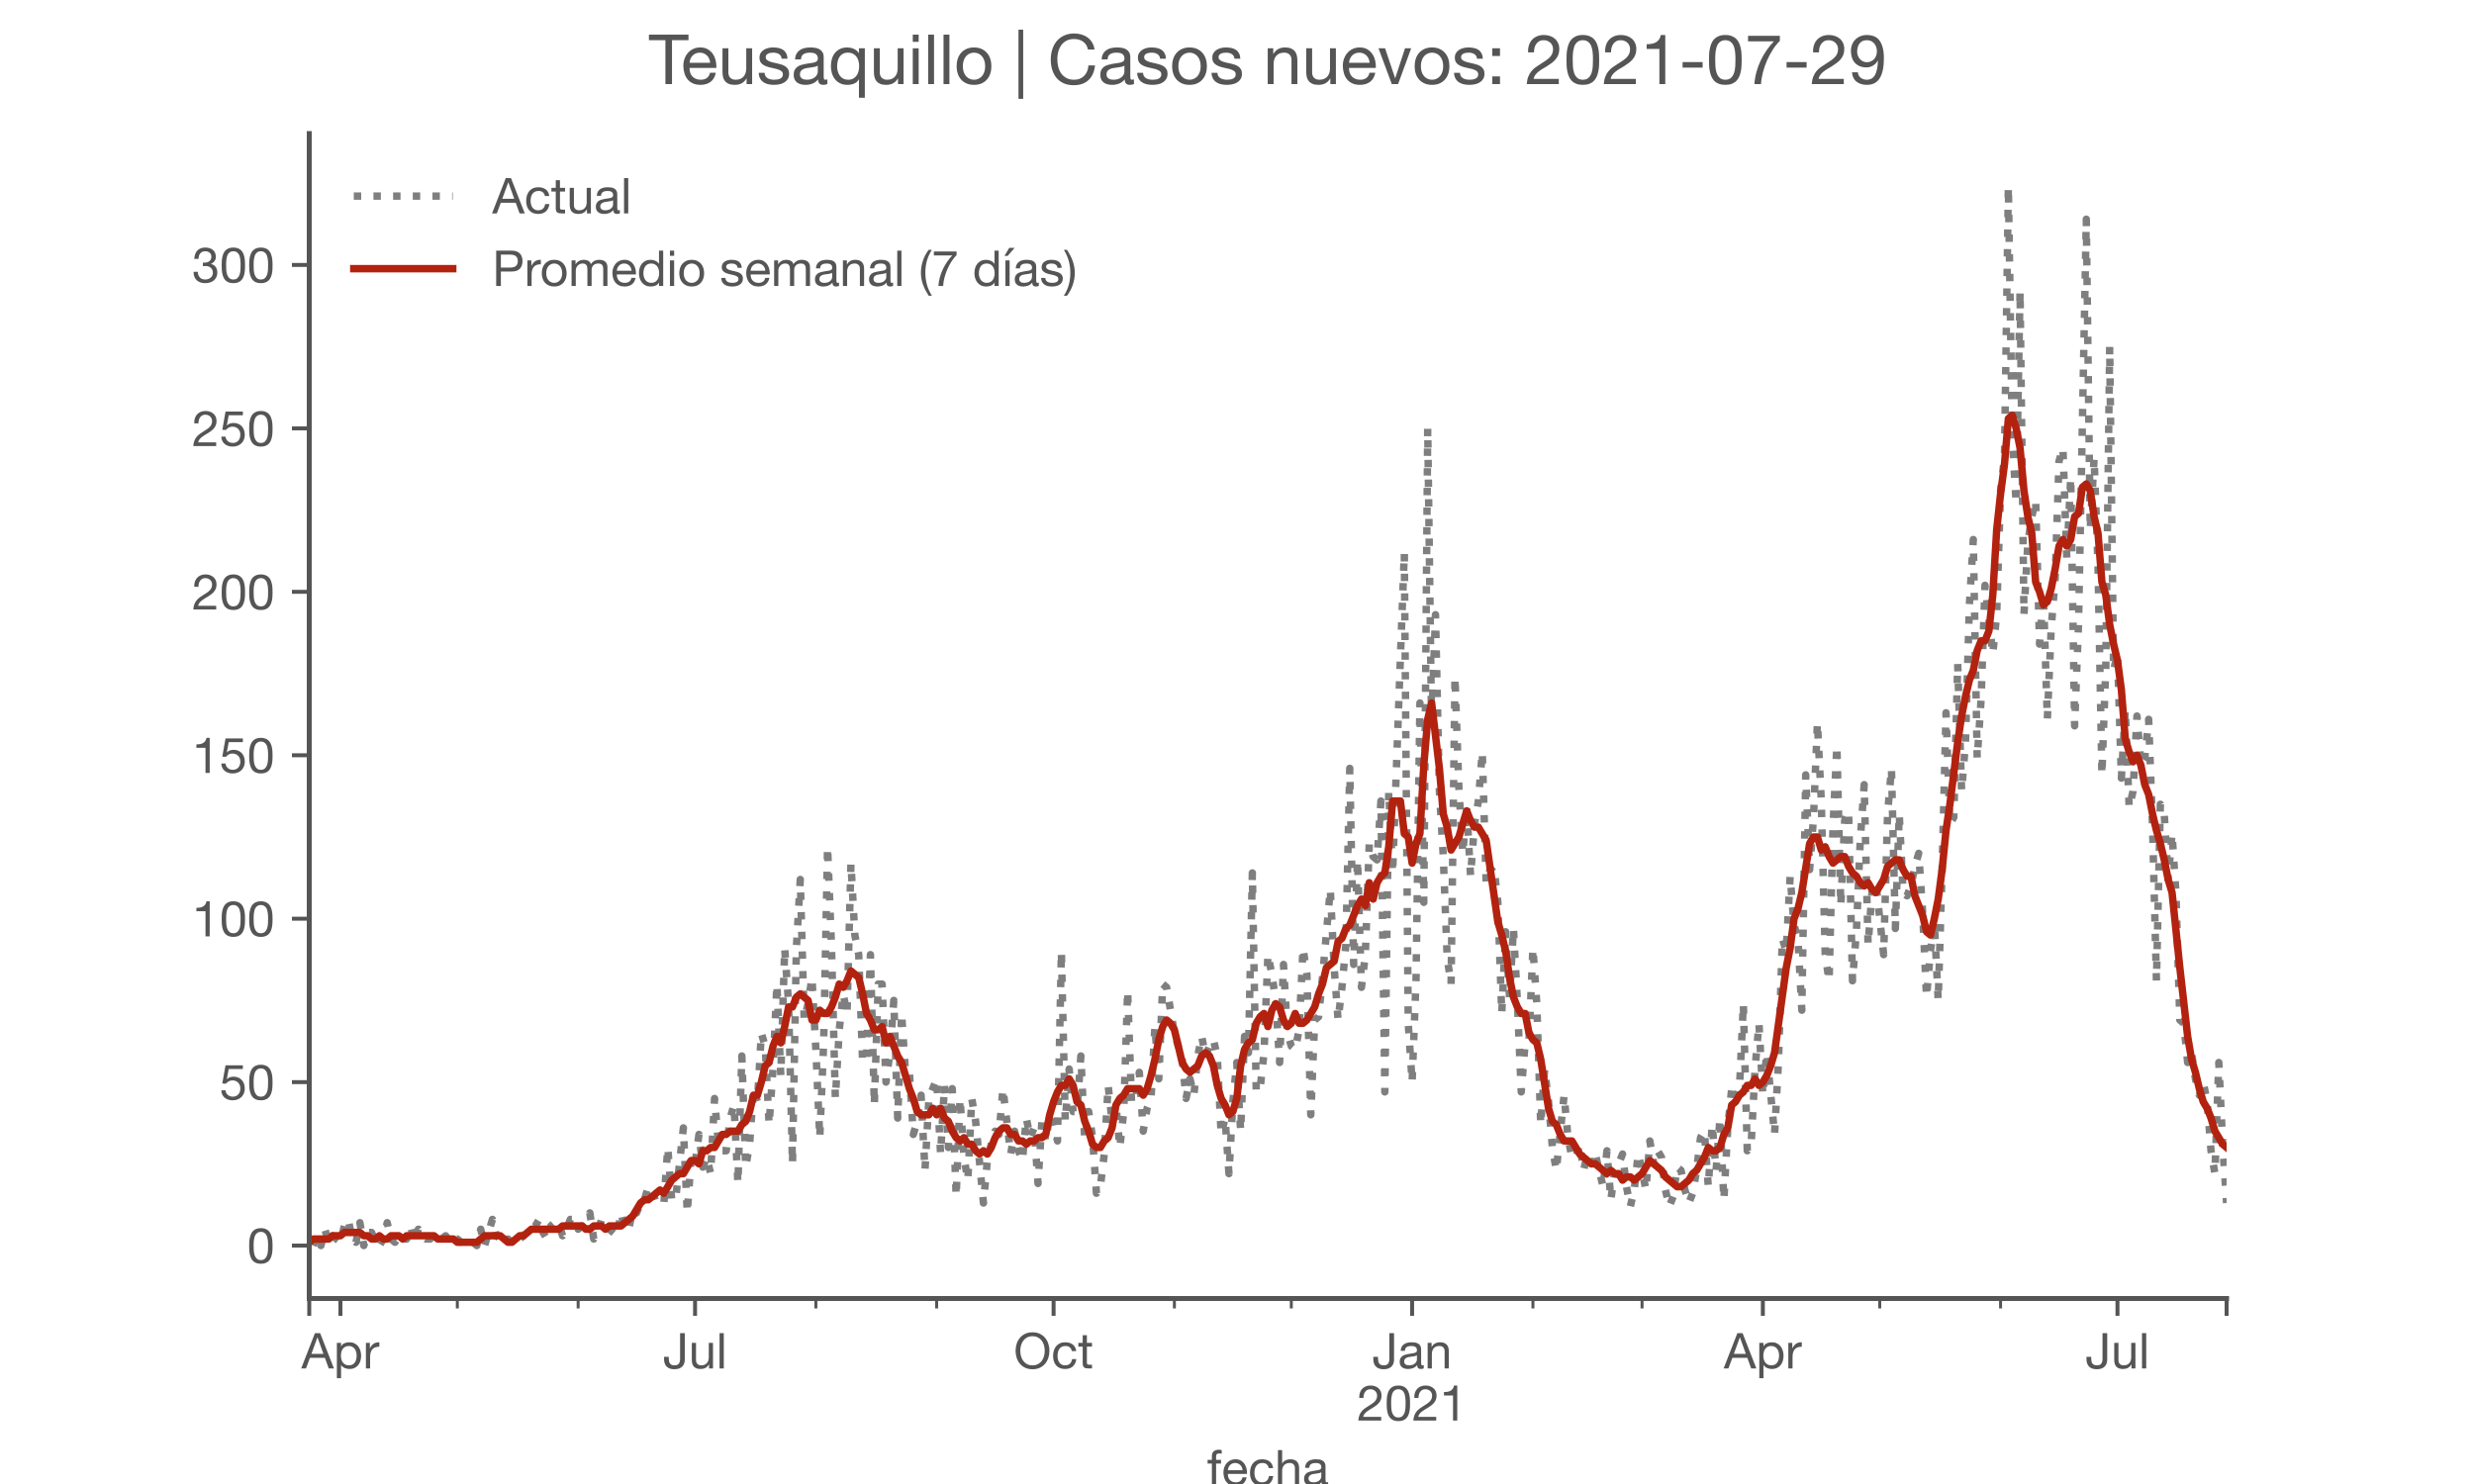 <?xml version="1.0" encoding="utf-8" standalone="no"?>
<!DOCTYPE svg PUBLIC "-//W3C//DTD SVG 1.1//EN"
  "http://www.w3.org/Graphics/SVG/1.1/DTD/svg11.dtd">
<!-- Created with matplotlib (https://matplotlib.org/) -->
<svg height="300pt" version="1.1" viewBox="0 0 500 300" width="500pt" xmlns="http://www.w3.org/2000/svg" xmlns:xlink="http://www.w3.org/1999/xlink">
 <defs>
  <style type="text/css">*{stroke-linecap:butt;stroke-linejoin:round;}</style>
 </defs>
 <g id="figure_1">
  <g id="patch_1">
   <path d="M 0 300 
L 500 300 
L 500 0 
L 0 0 
z
" style="fill:#ffffff;"/>
  </g>
  <g id="axes_1">
   <g id="patch_2">
    <path d="M 62.5 262.5 
L 450 262.5 
L 450 27 
L 62.5 27 
z
" style="fill:#ffffff;"/>
   </g>
   <g id="matplotlib.axis_1">
    <g id="xtick_1">
     <g id="line2d_1">
      <defs>
       <path d="M 0 0 
L 0 3.5 
" id="m512592a4d1" style="stroke:#555555;stroke-width:0.8;"/>
      </defs>
      <g>
       <use style="fill:#555555;stroke:#555555;stroke-width:0.8;" x="62.5" xlink:href="#m512592a4d1" y="262.5"/>
      </g>
     </g>
    </g>
    <g id="xtick_2">
     <g id="line2d_2">
      <g>
       <use style="fill:#555555;stroke:#555555;stroke-width:0.8;" x="68.801" xlink:href="#m512592a4d1" y="262.5"/>
      </g>
     </g>
     <g id="text_1">
      <!-- Apr -->
      <g style="fill:#555555;" transform="translate(60.931 276.641)scale(0.1 -0.1)">
       <defs>
        <path d="M 20.094 29.5 
L 32.203 62.797 
L 32.406 62.797 
L 44.297 29.5 
z
M 27.203 71.406 
L -0.594 0 
L 9.094 0 
L 17.094 21.5 
L 47.297 21.5 
L 55.094 0 
L 65.594 0 
L 37.703 71.406 
z
" id="HelveticaNeue-65"/>
        <path d="M 6.703 51.703 
L 6.703 -19.703 
L 15.203 -19.703 
L 15.203 6.906 
L 15.406 6.906 
Q 16.797 4.594 18.844 3.047 
Q 20.906 1.5 23.203 0.594 
Q 25.5 -0.297 27.844 -0.688 
Q 30.203 -1.094 32.094 -1.094 
Q 38 -1.094 42.453 1 
Q 46.906 3.094 49.844 6.75 
Q 52.797 10.406 54.25 15.297 
Q 55.703 20.203 55.703 25.703 
Q 55.703 31.203 54.203 36.094 
Q 52.703 41 49.75 44.75 
Q 46.797 48.5 42.344 50.703 
Q 37.906 52.906 31.906 52.906 
Q 26.5 52.906 22 50.953 
Q 17.5 49 15.406 44.703 
L 15.203 44.703 
L 15.203 51.703 
z
M 46.703 26.297 
Q 46.703 22.5 45.891 18.891 
Q 45.094 15.297 43.297 12.5 
Q 41.5 9.703 38.547 8 
Q 35.594 6.297 31.203 6.297 
Q 26.797 6.297 23.688 7.938 
Q 20.594 9.594 18.641 12.297 
Q 16.703 15 15.797 18.547 
Q 14.906 22.094 14.906 25.906 
Q 14.906 29.5 15.75 33 
Q 16.594 36.5 18.5 39.25 
Q 20.406 42 23.406 43.703 
Q 26.406 45.406 30.703 45.406 
Q 34.797 45.406 37.844 43.797 
Q 40.906 42.203 42.844 39.5 
Q 44.797 36.797 45.75 33.344 
Q 46.703 29.906 46.703 26.297 
z
" id="HelveticaNeue-112"/>
        <path d="M 6.094 51.703 
L 6.094 0 
L 14.594 0 
L 14.594 23 
Q 14.594 28 15.594 31.844 
Q 16.594 35.703 18.797 38.391 
Q 21 41.094 24.594 42.5 
Q 28.203 43.906 33.297 43.906 
L 33.297 52.906 
Q 26.406 53.094 21.906 50.094 
Q 17.406 47.094 14.297 40.797 
L 14.094 40.797 
L 14.094 51.703 
z
" id="HelveticaNeue-114"/>
       </defs>
       <use xlink:href="#HelveticaNeue-65"/>
       <use x="64.8" xlink:href="#HelveticaNeue-112"/>
       <use x="124.1" xlink:href="#HelveticaNeue-114"/>
      </g>
     </g>
    </g>
    <g id="xtick_3">
     <g id="line2d_3">
      <g>
       <use style="fill:#555555;stroke:#555555;stroke-width:0.8;" x="140.473" xlink:href="#m512592a4d1" y="262.5"/>
      </g>
     </g>
     <g id="text_2">
      <!-- Jul -->
      <g style="fill:#555555;" transform="translate(133.987 276.641)scale(0.1 -0.1)">
       <defs>
        <path d="M 44.094 17.797 
L 44.094 71.406 
L 34.594 71.406 
L 34.594 19.203 
Q 34.594 13.297 32.141 9.797 
Q 29.703 6.297 23.203 6.297 
Q 19.703 6.297 17.453 7.344 
Q 15.203 8.406 13.953 10.297 
Q 12.703 12.203 12.203 14.797 
Q 11.703 17.406 11.703 20.5 
L 11.703 23.5 
L 2.203 23.5 
L 2.203 19.094 
Q 2.203 8.906 7.594 3.656 
Q 13 -1.594 23 -1.594 
Q 29 -1.594 33.047 0.047 
Q 37.094 1.703 39.547 4.453 
Q 42 7.203 43.047 10.703 
Q 44.094 14.203 44.094 17.797 
z
" id="HelveticaNeue-74"/>
        <path d="M 49.203 0 
L 49.203 51.703 
L 40.703 51.703 
L 40.703 22.5 
Q 40.703 19 39.75 16.047 
Q 38.797 13.094 36.891 10.891 
Q 35 8.703 32.141 7.5 
Q 29.297 6.297 25.406 6.297 
Q 20.5 6.297 17.703 9.094 
Q 14.906 11.906 14.906 16.703 
L 14.906 51.703 
L 6.406 51.703 
L 6.406 17.703 
Q 6.406 13.5 7.25 10.047 
Q 8.094 6.594 10.188 4.094 
Q 12.297 1.594 15.688 0.25 
Q 19.094 -1.094 24.203 -1.094 
Q 29.906 -1.094 34.094 1.156 
Q 38.297 3.406 41 8.203 
L 41.203 8.203 
L 41.203 0 
z
" id="HelveticaNeue-117"/>
        <path d="M 6.906 71.406 
L 6.906 0 
L 15.406 0 
L 15.406 71.406 
z
" id="HelveticaNeue-108"/>
       </defs>
       <use xlink:href="#HelveticaNeue-74"/>
       <use x="51.9" xlink:href="#HelveticaNeue-117"/>
       <use x="107.5" xlink:href="#HelveticaNeue-108"/>
      </g>
     </g>
    </g>
    <g id="xtick_4">
     <g id="line2d_4">
      <g>
       <use style="fill:#555555;stroke:#555555;stroke-width:0.8;" x="212.932" xlink:href="#m512592a4d1" y="262.5"/>
      </g>
     </g>
     <g id="text_3">
      <!-- Oct -->
      <g style="fill:#555555;" transform="translate(204.872 276.641)scale(0.1 -0.1)">
       <defs>
        <path d="M 13.297 35.703 
Q 13.297 41.094 14.688 46.344 
Q 16.094 51.594 19.094 55.797 
Q 22.094 60 26.797 62.547 
Q 31.5 65.094 38 65.094 
Q 44.5 65.094 49.203 62.547 
Q 53.906 60 56.906 55.797 
Q 59.906 51.594 61.297 46.344 
Q 62.703 41.094 62.703 35.703 
Q 62.703 30.297 61.297 25.047 
Q 59.906 19.797 56.906 15.594 
Q 53.906 11.406 49.203 8.844 
Q 44.5 6.297 38 6.297 
Q 31.5 6.297 26.797 8.844 
Q 22.094 11.406 19.094 15.594 
Q 16.094 19.797 14.688 25.047 
Q 13.297 30.297 13.297 35.703 
z
M 3.797 35.703 
Q 3.797 28.406 5.938 21.656 
Q 8.094 14.906 12.391 9.703 
Q 16.703 4.5 23.094 1.453 
Q 29.5 -1.594 38 -1.594 
Q 46.5 -1.594 52.891 1.453 
Q 59.297 4.5 63.594 9.703 
Q 67.906 14.906 70.047 21.656 
Q 72.203 28.406 72.203 35.703 
Q 72.203 43 70.047 49.75 
Q 67.906 56.5 63.594 61.703 
Q 59.297 66.906 52.891 70 
Q 46.5 73.094 38 73.094 
Q 29.5 73.094 23.094 70 
Q 16.703 66.906 12.391 61.703 
Q 8.094 56.5 5.938 49.75 
Q 3.797 43 3.797 35.703 
z
" id="HelveticaNeue-79"/>
        <path d="M 41.5 35.094 
L 50.297 35.094 
Q 49.797 39.703 47.891 43.047 
Q 46 46.406 43.047 48.594 
Q 40.094 50.797 36.25 51.844 
Q 32.406 52.906 28 52.906 
Q 21.906 52.906 17.297 50.75 
Q 12.703 48.594 9.641 44.844 
Q 6.594 41.094 5.094 36.047 
Q 3.594 31 3.594 25.203 
Q 3.594 19.406 5.141 14.547 
Q 6.703 9.703 9.75 6.203 
Q 12.797 2.703 17.344 0.797 
Q 21.906 -1.094 27.797 -1.094 
Q 37.703 -1.094 43.453 4.094 
Q 49.203 9.297 50.594 18.906 
L 41.906 18.906 
Q 41.094 12.906 37.547 9.594 
Q 34 6.297 27.703 6.297 
Q 23.703 6.297 20.797 7.891 
Q 17.906 9.5 16.094 12.141 
Q 14.297 14.797 13.438 18.188 
Q 12.594 21.594 12.594 25.203 
Q 12.594 29.094 13.391 32.75 
Q 14.203 36.406 16.047 39.203 
Q 17.906 42 21 43.703 
Q 24.094 45.406 28.703 45.406 
Q 34.094 45.406 37.297 42.703 
Q 40.5 40 41.5 35.094 
z
" id="HelveticaNeue-99"/>
        <path d="M 18.203 51.703 
L 18.203 67.203 
L 9.703 67.203 
L 9.703 51.703 
L 0.906 51.703 
L 0.906 44.203 
L 9.703 44.203 
L 9.703 11.297 
Q 9.703 7.703 10.391 5.5 
Q 11.094 3.297 12.547 2.094 
Q 14 0.906 16.344 0.453 
Q 18.703 0 22 0 
L 28.5 0 
L 28.5 7.5 
L 24.594 7.5 
Q 22.594 7.5 21.344 7.641 
Q 20.094 7.797 19.391 8.297 
Q 18.703 8.797 18.453 9.688 
Q 18.203 10.594 18.203 12.094 
L 18.203 44.203 
L 28.5 44.203 
L 28.5 51.703 
z
" id="HelveticaNeue-116"/>
       </defs>
       <use xlink:href="#HelveticaNeue-79"/>
       <use x="76" xlink:href="#HelveticaNeue-99"/>
       <use x="129.7" xlink:href="#HelveticaNeue-116"/>
      </g>
     </g>
    </g>
    <g id="xtick_5">
     <g id="line2d_5">
      <g>
       <use style="fill:#555555;stroke:#555555;stroke-width:0.8;" x="285.391" xlink:href="#m512592a4d1" y="262.5"/>
      </g>
     </g>
     <g id="text_4">
      <!-- Jan -->
      <g style="fill:#555555;" transform="translate(277.331 276.641)scale(0.1 -0.1)">
       <defs>
        <path d="M 52.203 0.203 
Q 50 -1.094 46.094 -1.094 
Q 42.797 -1.094 40.844 0.75 
Q 38.906 2.594 38.906 6.797 
Q 35.406 2.594 30.75 0.75 
Q 26.094 -1.094 20.703 -1.094 
Q 17.203 -1.094 14.047 -0.297 
Q 10.906 0.5 8.594 2.203 
Q 6.297 3.906 4.938 6.656 
Q 3.594 9.406 3.594 13.297 
Q 3.594 17.703 5.094 20.5 
Q 6.594 23.297 9.047 25.047 
Q 11.5 26.797 14.641 27.688 
Q 17.797 28.594 21.094 29.203 
Q 24.594 29.906 27.75 30.25 
Q 30.906 30.594 33.297 31.25 
Q 35.703 31.906 37.094 33.156 
Q 38.5 34.406 38.5 36.797 
Q 38.5 39.594 37.453 41.297 
Q 36.406 43 34.75 43.891 
Q 33.094 44.797 31.047 45.094 
Q 29 45.406 27 45.406 
Q 21.594 45.406 18 43.344 
Q 14.406 41.297 14.094 35.594 
L 5.594 35.594 
Q 5.797 40.406 7.594 43.703 
Q 9.406 47 12.406 49.047 
Q 15.406 51.094 19.25 52 
Q 23.094 52.906 27.5 52.906 
Q 31 52.906 34.453 52.406 
Q 37.906 51.906 40.703 50.344 
Q 43.5 48.797 45.203 46 
Q 46.906 43.203 46.906 38.703 
L 46.906 12.094 
Q 46.906 9.094 47.25 7.688 
Q 47.594 6.297 49.594 6.297 
Q 50.703 6.297 52.203 6.797 
z
M 38.406 26.703 
Q 36.797 25.5 34.188 24.953 
Q 31.594 24.406 28.75 24.047 
Q 25.906 23.703 23 23.25 
Q 20.094 22.797 17.797 21.797 
Q 15.5 20.797 14.047 18.938 
Q 12.594 17.094 12.594 13.906 
Q 12.594 11.797 13.438 10.344 
Q 14.297 8.906 15.641 8 
Q 17 7.094 18.797 6.688 
Q 20.594 6.297 22.594 6.297 
Q 26.797 6.297 29.797 7.438 
Q 32.797 8.594 34.688 10.344 
Q 36.594 12.094 37.5 14.141 
Q 38.406 16.203 38.406 18 
z
" id="HelveticaNeue-97"/>
        <path d="M 6.406 51.703 
L 6.406 0 
L 14.906 0 
L 14.906 29.203 
Q 14.906 32.703 15.844 35.641 
Q 16.797 38.594 18.688 40.797 
Q 20.594 43 23.438 44.203 
Q 26.297 45.406 30.203 45.406 
Q 35.094 45.406 37.891 42.594 
Q 40.703 39.797 40.703 35 
L 40.703 0 
L 49.203 0 
L 49.203 34 
Q 49.203 38.203 48.344 41.641 
Q 47.5 45.094 45.391 47.594 
Q 43.297 50.094 39.891 51.5 
Q 36.5 52.906 31.406 52.906 
Q 19.906 52.906 14.594 43.5 
L 14.406 43.5 
L 14.406 51.703 
z
" id="HelveticaNeue-110"/>
       </defs>
       <use xlink:href="#HelveticaNeue-74"/>
       <use x="51.9" xlink:href="#HelveticaNeue-97"/>
       <use x="105.6" xlink:href="#HelveticaNeue-110"/>
      </g>
      <!-- 2021 -->
      <g style="fill:#555555;" transform="translate(274.273 287.18)scale(0.1 -0.1)">
       <defs>
        <path d="M 4.406 45.797 
L 12.906 45.797 
Q 12.797 49 13.547 52.141 
Q 14.297 55.297 16 57.797 
Q 17.703 60.297 20.344 61.844 
Q 23 63.406 26.703 63.406 
Q 29.5 63.406 32 62.5 
Q 34.5 61.594 36.344 59.891 
Q 38.203 58.203 39.297 55.844 
Q 40.406 53.5 40.406 50.594 
Q 40.406 46.906 39.25 44.094 
Q 38.094 41.297 35.844 38.891 
Q 33.594 36.5 30.188 34.141 
Q 26.797 31.797 22.297 29 
Q 18.594 26.797 15.188 24.297 
Q 11.797 21.797 9.094 18.5 
Q 6.406 15.203 4.656 10.75 
Q 2.906 6.297 2.406 0 
L 48.703 0 
L 48.703 7.5 
L 12.297 7.5 
Q 12.906 10.797 14.844 13.344 
Q 16.797 15.906 19.547 18.094 
Q 22.297 20.297 25.594 22.25 
Q 28.906 24.203 32.203 26.203 
Q 35.5 28.297 38.594 30.594 
Q 41.703 32.906 44.094 35.75 
Q 46.5 38.594 47.953 42.188 
Q 49.406 45.797 49.406 50.5 
Q 49.406 55.5 47.656 59.297 
Q 45.906 63.094 42.906 65.641 
Q 39.906 68.203 35.844 69.547 
Q 31.797 70.906 27.203 70.906 
Q 21.594 70.906 17.188 69 
Q 12.797 67.094 9.844 63.75 
Q 6.906 60.406 5.5 55.797 
Q 4.094 51.203 4.406 45.797 
z
" id="HelveticaNeue-50"/>
        <path d="M 13.203 34.906 
Q 13.203 37.5 13.25 40.641 
Q 13.297 43.797 13.75 46.938 
Q 14.203 50.094 15.047 53.094 
Q 15.906 56.094 17.547 58.344 
Q 19.203 60.594 21.703 62 
Q 24.203 63.406 27.797 63.406 
Q 31.406 63.406 33.906 62 
Q 36.406 60.594 38.047 58.344 
Q 39.703 56.094 40.547 53.094 
Q 41.406 50.094 41.844 46.938 
Q 42.297 43.797 42.344 40.641 
Q 42.406 37.5 42.406 34.906 
Q 42.406 30.906 42.156 25.953 
Q 41.906 21 40.547 16.641 
Q 39.203 12.297 36.203 9.297 
Q 33.203 6.297 27.797 6.297 
Q 22.406 6.297 19.406 9.297 
Q 16.406 12.297 15.047 16.641 
Q 13.703 21 13.453 25.953 
Q 13.203 30.906 13.203 34.906 
z
M 4.203 34.797 
Q 4.203 30.906 4.391 26.703 
Q 4.594 22.5 5.391 18.5 
Q 6.203 14.5 7.703 10.953 
Q 9.203 7.406 11.797 4.703 
Q 14.406 2 18.344 0.453 
Q 22.297 -1.094 27.797 -1.094 
Q 33.406 -1.094 37.297 0.453 
Q 41.203 2 43.797 4.703 
Q 46.406 7.406 47.906 10.953 
Q 49.406 14.5 50.203 18.5 
Q 51 22.5 51.203 26.703 
Q 51.406 30.906 51.406 34.797 
Q 51.406 38.703 51.203 42.891 
Q 51 47.094 50.203 51.094 
Q 49.406 55.094 47.906 58.688 
Q 46.406 62.297 43.797 65 
Q 41.203 67.703 37.25 69.297 
Q 33.297 70.906 27.797 70.906 
Q 22.297 70.906 18.344 69.297 
Q 14.406 67.703 11.797 65 
Q 9.203 62.297 7.703 58.688 
Q 6.203 55.094 5.391 51.094 
Q 4.594 47.094 4.391 42.891 
Q 4.203 38.703 4.203 34.797 
z
" id="HelveticaNeue-48"/>
        <path d="M 35.594 0 
L 35.594 70.906 
L 29.094 70.906 
Q 28.406 66.906 26.5 64.297 
Q 24.594 61.703 21.844 60.203 
Q 19.094 58.703 15.688 58.141 
Q 12.297 57.594 8.703 57.594 
L 8.703 50.797 
L 27.094 50.797 
L 27.094 0 
z
" id="HelveticaNeue-49"/>
       </defs>
       <use xlink:href="#HelveticaNeue-50"/>
       <use x="55.6" xlink:href="#HelveticaNeue-48"/>
       <use x="111.2" xlink:href="#HelveticaNeue-50"/>
       <use x="166.8" xlink:href="#HelveticaNeue-49"/>
      </g>
     </g>
    </g>
    <g id="xtick_6">
     <g id="line2d_6">
      <g>
       <use style="fill:#555555;stroke:#555555;stroke-width:0.8;" x="356.275" xlink:href="#m512592a4d1" y="262.5"/>
      </g>
     </g>
     <g id="text_5">
      <!-- Apr -->
      <g style="fill:#555555;" transform="translate(348.406 276.641)scale(0.1 -0.1)">
       <use xlink:href="#HelveticaNeue-65"/>
       <use x="64.8" xlink:href="#HelveticaNeue-112"/>
       <use x="124.1" xlink:href="#HelveticaNeue-114"/>
      </g>
     </g>
    </g>
    <g id="xtick_7">
     <g id="line2d_7">
      <g>
       <use style="fill:#555555;stroke:#555555;stroke-width:0.8;" x="427.947" xlink:href="#m512592a4d1" y="262.5"/>
      </g>
     </g>
     <g id="text_6">
      <!-- Jul -->
      <g style="fill:#555555;" transform="translate(421.462 276.641)scale(0.1 -0.1)">
       <use xlink:href="#HelveticaNeue-74"/>
       <use x="51.9" xlink:href="#HelveticaNeue-117"/>
       <use x="107.5" xlink:href="#HelveticaNeue-108"/>
      </g>
     </g>
    </g>
    <g id="xtick_8">
     <g id="line2d_8">
      <g>
       <use style="fill:#555555;stroke:#555555;stroke-width:0.8;" x="450" xlink:href="#m512592a4d1" y="262.5"/>
      </g>
     </g>
    </g>
    <g id="xtick_9">
     <g id="line2d_9">
      <defs>
       <path d="M 0 0 
L 0 2 
" id="mc4d496ef2a" style="stroke:#555555;stroke-width:0.6;"/>
      </defs>
      <g>
       <use style="fill:#555555;stroke:#555555;stroke-width:0.6;" x="92.429" xlink:href="#mc4d496ef2a" y="262.5"/>
      </g>
     </g>
    </g>
    <g id="xtick_10">
     <g id="line2d_10">
      <g>
       <use style="fill:#555555;stroke:#555555;stroke-width:0.6;" x="116.845" xlink:href="#mc4d496ef2a" y="262.5"/>
      </g>
     </g>
    </g>
    <g id="xtick_11">
     <g id="line2d_11">
      <g>
       <use style="fill:#555555;stroke:#555555;stroke-width:0.6;" x="164.888" xlink:href="#mc4d496ef2a" y="262.5"/>
      </g>
     </g>
    </g>
    <g id="xtick_12">
     <g id="line2d_12">
      <g>
       <use style="fill:#555555;stroke:#555555;stroke-width:0.6;" x="189.304" xlink:href="#mc4d496ef2a" y="262.5"/>
      </g>
     </g>
    </g>
    <g id="xtick_13">
     <g id="line2d_13">
      <g>
       <use style="fill:#555555;stroke:#555555;stroke-width:0.6;" x="237.348" xlink:href="#mc4d496ef2a" y="262.5"/>
      </g>
     </g>
    </g>
    <g id="xtick_14">
     <g id="line2d_14">
      <g>
       <use style="fill:#555555;stroke:#555555;stroke-width:0.6;" x="260.976" xlink:href="#mc4d496ef2a" y="262.5"/>
      </g>
     </g>
    </g>
    <g id="xtick_15">
     <g id="line2d_15">
      <g>
       <use style="fill:#555555;stroke:#555555;stroke-width:0.6;" x="309.807" xlink:href="#mc4d496ef2a" y="262.5"/>
      </g>
     </g>
    </g>
    <g id="xtick_16">
     <g id="line2d_16">
      <g>
       <use style="fill:#555555;stroke:#555555;stroke-width:0.6;" x="331.86" xlink:href="#mc4d496ef2a" y="262.5"/>
      </g>
     </g>
    </g>
    <g id="xtick_17">
     <g id="line2d_17">
      <g>
       <use style="fill:#555555;stroke:#555555;stroke-width:0.6;" x="379.903" xlink:href="#mc4d496ef2a" y="262.5"/>
      </g>
     </g>
    </g>
    <g id="xtick_18">
     <g id="line2d_18">
      <g>
       <use style="fill:#555555;stroke:#555555;stroke-width:0.6;" x="404.319" xlink:href="#mc4d496ef2a" y="262.5"/>
      </g>
     </g>
    </g>
    <g id="text_7">
     <!-- fecha -->
     <g style="fill:#555555;" transform="translate(243.935 300.291)scale(0.1 -0.1)">
      <defs>
       <path d="M 9.906 44.203 
L 9.906 0 
L 18.406 0 
L 18.406 44.203 
L 28.406 44.203 
L 28.406 51.703 
L 18.406 51.703 
L 18.406 58.906 
Q 18.406 62.297 20.094 63.5 
Q 21.797 64.703 24.906 64.703 
Q 26 64.703 27.297 64.547 
Q 28.594 64.406 29.703 64 
L 29.703 71.406 
Q 28.5 71.797 26.953 72 
Q 25.406 72.203 24.203 72.203 
Q 17.203 72.203 13.547 68.953 
Q 9.906 65.703 9.906 59.406 
L 9.906 51.703 
L 1.203 51.703 
L 1.203 44.203 
z
" id="HelveticaNeue-102"/>
       <path d="M 42.297 30.797 
L 12.594 30.797 
Q 12.797 33.797 13.891 36.438 
Q 15 39.094 16.891 41.094 
Q 18.797 43.094 21.438 44.25 
Q 24.094 45.406 27.406 45.406 
Q 30.594 45.406 33.25 44.25 
Q 35.906 43.094 37.844 41.141 
Q 39.797 39.203 40.938 36.5 
Q 42.094 33.797 42.297 30.797 
z
M 50.5 16.406 
L 42.094 16.406 
Q 41 11.297 37.547 8.797 
Q 34.094 6.297 28.703 6.297 
Q 24.5 6.297 21.391 7.688 
Q 18.297 9.094 16.297 11.438 
Q 14.297 13.797 13.391 16.844 
Q 12.5 19.906 12.594 23.297 
L 51.297 23.297 
Q 51.5 28 50.453 33.203 
Q 49.406 38.406 46.656 42.797 
Q 43.906 47.203 39.344 50.047 
Q 34.797 52.906 27.906 52.906 
Q 22.594 52.906 18.141 50.906 
Q 13.703 48.906 10.453 45.297 
Q 7.203 41.703 5.391 36.797 
Q 3.594 31.906 3.594 26 
Q 3.797 20.094 5.344 15.094 
Q 6.906 10.094 10 6.5 
Q 13.094 2.906 17.641 0.906 
Q 22.203 -1.094 28.406 -1.094 
Q 37.203 -1.094 43 3.297 
Q 48.797 7.703 50.5 16.406 
z
" id="HelveticaNeue-101"/>
       <path d="M 6.406 71.406 
L 6.406 0 
L 14.906 0 
L 14.906 29.203 
Q 14.906 32.703 15.844 35.641 
Q 16.797 38.594 18.688 40.797 
Q 20.594 43 23.438 44.203 
Q 26.297 45.406 30.203 45.406 
Q 35.094 45.406 37.891 42.594 
Q 40.703 39.797 40.703 35 
L 40.703 0 
L 49.203 0 
L 49.203 34 
Q 49.203 38.203 48.344 41.641 
Q 47.5 45.094 45.391 47.594 
Q 43.297 50.094 39.891 51.5 
Q 36.5 52.906 31.406 52.906 
Q 29.094 52.906 26.641 52.406 
Q 24.203 51.906 21.953 50.844 
Q 19.703 49.797 17.891 48.141 
Q 16.094 46.5 15.094 44.094 
L 14.906 44.094 
L 14.906 71.406 
z
" id="HelveticaNeue-104"/>
      </defs>
      <use xlink:href="#HelveticaNeue-102"/>
      <use x="29.6" xlink:href="#HelveticaNeue-101"/>
      <use x="83.3" xlink:href="#HelveticaNeue-99"/>
      <use x="137" xlink:href="#HelveticaNeue-104"/>
      <use x="192.6" xlink:href="#HelveticaNeue-97"/>
     </g>
    </g>
   </g>
   <g id="matplotlib.axis_2">
    <g id="ytick_1">
     <g id="line2d_19">
      <defs>
       <path d="M 0 0 
L -3.5 0 
" id="mabf3aa6c64" style="stroke:#555555;stroke-width:0.8;"/>
      </defs>
      <g>
       <use style="fill:#555555;stroke:#555555;stroke-width:0.8;" x="62.5" xlink:href="#mabf3aa6c64" y="251.795"/>
      </g>
     </g>
     <g id="text_8">
      <!-- 0 -->
      <g style="fill:#555555;" transform="translate(49.941 255.366)scale(0.1 -0.1)">
       <use xlink:href="#HelveticaNeue-48"/>
      </g>
     </g>
    </g>
    <g id="ytick_2">
     <g id="line2d_20">
      <g>
       <use style="fill:#555555;stroke:#555555;stroke-width:0.8;" x="62.5" xlink:href="#mabf3aa6c64" y="218.757"/>
      </g>
     </g>
     <g id="text_9">
      <!-- 50 -->
      <g style="fill:#555555;" transform="translate(44.381 222.327)scale(0.1 -0.1)">
       <defs>
        <path d="M 47 62.203 
L 47 69.703 
L 12 69.703 
L 5.406 32.906 
L 12.703 32.5 
Q 15.203 35.5 18.453 37.344 
Q 21.703 39.203 25.906 39.203 
Q 29.5 39.203 32.453 38 
Q 35.406 36.797 37.5 34.641 
Q 39.594 32.5 40.75 29.547 
Q 41.906 26.594 41.906 23.094 
Q 41.906 18.906 40.703 15.75 
Q 39.5 12.594 37.453 10.5 
Q 35.406 8.406 32.656 7.344 
Q 29.906 6.297 26.906 6.297 
Q 23.703 6.297 21.047 7.25 
Q 18.406 8.203 16.453 9.953 
Q 14.5 11.703 13.344 14.047 
Q 12.203 16.406 12 19.094 
L 3.5 19.094 
Q 3.594 14.297 5.391 10.5 
Q 7.203 6.703 10.297 4.141 
Q 13.406 1.594 17.453 0.25 
Q 21.5 -1.094 26.094 -1.094 
Q 32.297 -1.094 36.938 0.844 
Q 41.594 2.797 44.688 6.094 
Q 47.797 9.406 49.344 13.656 
Q 50.906 17.906 50.906 22.406 
Q 50.906 28.5 49.094 33.047 
Q 47.297 37.594 44.188 40.641 
Q 41.094 43.703 36.891 45.203 
Q 32.703 46.703 28 46.703 
Q 24.406 46.703 20.75 45.453 
Q 17.094 44.203 14.797 41.594 
L 14.594 41.797 
L 18.406 62.203 
z
" id="HelveticaNeue-53"/>
       </defs>
       <use xlink:href="#HelveticaNeue-53"/>
       <use x="55.6" xlink:href="#HelveticaNeue-48"/>
      </g>
     </g>
    </g>
    <g id="ytick_3">
     <g id="line2d_21">
      <g>
       <use style="fill:#555555;stroke:#555555;stroke-width:0.8;" x="62.5" xlink:href="#mabf3aa6c64" y="185.718"/>
      </g>
     </g>
     <g id="text_10">
      <!-- 100 -->
      <g style="fill:#555555;" transform="translate(38.822 189.288)scale(0.1 -0.1)">
       <use xlink:href="#HelveticaNeue-49"/>
       <use x="55.6" xlink:href="#HelveticaNeue-48"/>
       <use x="111.2" xlink:href="#HelveticaNeue-48"/>
      </g>
     </g>
    </g>
    <g id="ytick_4">
     <g id="line2d_22">
      <g>
       <use style="fill:#555555;stroke:#555555;stroke-width:0.8;" x="62.5" xlink:href="#mabf3aa6c64" y="152.679"/>
      </g>
     </g>
     <g id="text_11">
      <!-- 150 -->
      <g style="fill:#555555;" transform="translate(38.822 156.25)scale(0.1 -0.1)">
       <use xlink:href="#HelveticaNeue-49"/>
       <use x="55.6" xlink:href="#HelveticaNeue-53"/>
       <use x="111.2" xlink:href="#HelveticaNeue-48"/>
      </g>
     </g>
    </g>
    <g id="ytick_5">
     <g id="line2d_23">
      <g>
       <use style="fill:#555555;stroke:#555555;stroke-width:0.8;" x="62.5" xlink:href="#mabf3aa6c64" y="119.641"/>
      </g>
     </g>
     <g id="text_12">
      <!-- 200 -->
      <g style="fill:#555555;" transform="translate(38.822 123.211)scale(0.1 -0.1)">
       <use xlink:href="#HelveticaNeue-50"/>
       <use x="55.6" xlink:href="#HelveticaNeue-48"/>
       <use x="111.2" xlink:href="#HelveticaNeue-48"/>
      </g>
     </g>
    </g>
    <g id="ytick_6">
     <g id="line2d_24">
      <g>
       <use style="fill:#555555;stroke:#555555;stroke-width:0.8;" x="62.5" xlink:href="#mabf3aa6c64" y="86.602"/>
      </g>
     </g>
     <g id="text_13">
      <!-- 250 -->
      <g style="fill:#555555;" transform="translate(38.822 90.172)scale(0.1 -0.1)">
       <use xlink:href="#HelveticaNeue-50"/>
       <use x="55.6" xlink:href="#HelveticaNeue-53"/>
       <use x="111.2" xlink:href="#HelveticaNeue-48"/>
      </g>
     </g>
    </g>
    <g id="ytick_7">
     <g id="line2d_25">
      <g>
       <use style="fill:#555555;stroke:#555555;stroke-width:0.8;" x="62.5" xlink:href="#mabf3aa6c64" y="53.563"/>
      </g>
     </g>
     <g id="text_14">
      <!-- 300 -->
      <g style="fill:#555555;" transform="translate(38.822 57.133)scale(0.1 -0.1)">
       <defs>
        <path d="M 21.797 40.5 
L 21.797 33.297 
Q 24.203 33.594 26.906 33.594 
Q 30.094 33.594 32.844 32.75 
Q 35.594 31.906 37.594 30.156 
Q 39.594 28.406 40.797 25.844 
Q 42 23.297 42 20 
Q 42 16.797 40.75 14.25 
Q 39.5 11.703 37.391 9.953 
Q 35.297 8.203 32.5 7.25 
Q 29.703 6.297 26.594 6.297 
Q 19.297 6.297 15.5 10.641 
Q 11.703 15 11.5 21.906 
L 3 21.906 
Q 2.906 16.406 4.547 12.094 
Q 6.203 7.797 9.297 4.844 
Q 12.406 1.906 16.797 0.406 
Q 21.203 -1.094 26.594 -1.094 
Q 31.594 -1.094 36.047 0.25 
Q 40.5 1.594 43.797 4.297 
Q 47.094 7 49.047 11.047 
Q 51 15.094 51 20.406 
Q 51 26.797 47.844 31.5 
Q 44.703 36.203 38.203 37.594 
L 38.203 37.797 
Q 42.406 39.703 45.203 43.391 
Q 48 47.094 48 51.906 
Q 48 56.797 46.344 60.391 
Q 44.703 64 41.797 66.297 
Q 38.906 68.594 34.953 69.75 
Q 31 70.906 26.406 70.906 
Q 21.094 70.906 17.047 69.203 
Q 13 67.5 10.297 64.5 
Q 7.594 61.5 6.141 57.297 
Q 4.703 53.094 4.5 48 
L 13 48 
Q 13 51.094 13.797 53.891 
Q 14.594 56.703 16.25 58.797 
Q 17.906 60.906 20.453 62.156 
Q 23 63.406 26.406 63.406 
Q 31.797 63.406 35.391 60.547 
Q 39 57.703 39 52 
Q 39 49.203 37.891 47 
Q 36.797 44.797 34.938 43.344 
Q 33.094 41.906 30.641 41.156 
Q 28.203 40.406 25.5 40.406 
L 23.703 40.406 
Q 23.203 40.406 22.703 40.406 
Q 22.297 40.406 21.797 40.5 
z
" id="HelveticaNeue-51"/>
       </defs>
       <use xlink:href="#HelveticaNeue-51"/>
       <use x="55.6" xlink:href="#HelveticaNeue-48"/>
       <use x="111.2" xlink:href="#HelveticaNeue-48"/>
      </g>
     </g>
    </g>
   </g>
   <g id="line2d_26">
    <path clip-path="url(#p857d3405b2)" d="M 63.288 251.795 
L 64.075 249.813 
L 64.863 251.795 
L 65.65 248.492 
L 66.438 251.135 
L 67.226 249.813 
L 68.801 251.135 
L 69.588 247.831 
L 70.376 246.509 
L 71.164 250.474 
L 71.951 251.135 
L 72.739 247.17 
L 73.526 251.795 
L 74.314 249.152 
L 75.102 249.152 
L 75.889 251.135 
L 76.677 251.795 
L 77.464 250.474 
L 78.252 247.17 
L 79.04 250.474 
L 79.827 251.135 
L 80.615 249.813 
L 81.402 250.474 
L 82.19 250.474 
L 82.978 247.831 
L 83.765 251.135 
L 84.553 248.492 
L 85.34 249.813 
L 86.128 250.474 
L 86.916 250.474 
L 87.703 249.813 
L 88.491 249.813 
L 89.278 250.474 
L 90.066 249.813 
L 90.854 251.135 
L 91.641 250.474 
L 92.429 250.474 
L 94.004 251.795 
L 94.792 251.795 
L 95.579 251.135 
L 96.367 251.795 
L 97.154 248.492 
L 97.942 251.795 
L 99.517 246.509 
L 100.305 249.813 
L 101.092 250.474 
L 101.88 251.795 
L 102.668 250.474 
L 103.455 251.135 
L 104.243 251.135 
L 105.818 249.813 
L 106.606 248.492 
L 107.393 248.492 
L 108.181 247.831 
L 108.968 246.509 
L 109.756 249.152 
L 110.544 250.474 
L 111.331 247.831 
L 112.119 247.17 
L 112.907 247.17 
L 113.694 249.813 
L 114.482 248.492 
L 115.269 246.509 
L 116.057 246.509 
L 116.845 248.492 
L 117.632 247.831 
L 118.42 249.813 
L 119.207 245.188 
L 119.995 250.474 
L 120.783 249.152 
L 121.57 246.509 
L 122.358 247.17 
L 123.145 248.492 
L 124.721 249.813 
L 125.508 245.188 
L 126.296 248.492 
L 127.083 248.492 
L 127.871 244.527 
L 128.659 245.188 
L 129.446 243.205 
L 130.234 242.545 
L 131.021 239.902 
L 131.809 240.562 
L 132.597 243.205 
L 134.172 243.205 
L 134.959 231.972 
L 135.747 242.545 
L 136.535 242.545 
L 138.11 228.008 
L 138.897 245.188 
L 139.685 233.955 
L 140.473 235.276 
L 141.26 229.329 
L 142.048 235.937 
L 142.835 233.955 
L 143.623 237.258 
L 144.411 222.061 
L 145.198 231.311 
L 145.986 232.633 
L 146.773 232.633 
L 147.561 226.025 
L 148.349 223.382 
L 149.136 239.241 
L 149.924 213.471 
L 150.711 235.937 
L 151.499 231.311 
L 152.287 220.078 
L 153.074 222.721 
L 153.862 208.845 
L 154.649 211.488 
L 155.437 227.347 
L 156.225 216.114 
L 157.012 198.934 
L 157.8 217.435 
L 158.587 191.665 
L 159.375 202.898 
L 160.163 235.276 
L 160.95 191.665 
L 161.738 177.789 
L 162.525 206.202 
L 163.313 202.898 
L 164.101 197.612 
L 164.888 212.149 
L 165.676 229.99 
L 166.463 210.827 
L 167.251 171.181 
L 168.039 191.004 
L 168.826 222.061 
L 169.614 208.184 
L 170.401 200.916 
L 171.189 204.88 
L 171.977 174.485 
L 172.764 189.022 
L 173.552 192.987 
L 174.339 214.792 
L 175.127 214.131 
L 175.915 192.987 
L 176.702 223.382 
L 177.49 198.934 
L 178.277 198.934 
L 179.065 218.757 
L 179.853 212.81 
L 180.64 202.237 
L 181.428 226.025 
L 182.215 204.88 
L 183.003 216.774 
L 183.791 216.774 
L 184.578 229.329 
L 185.366 226.686 
L 186.153 221.4 
L 186.941 236.598 
L 187.729 222.061 
L 189.304 218.096 
L 190.091 233.294 
L 190.879 219.418 
L 191.667 231.972 
L 192.454 220.078 
L 193.242 241.884 
L 194.029 222.061 
L 194.817 233.955 
L 195.605 238.58 
L 196.392 222.061 
L 197.18 226.686 
L 198.755 243.205 
L 199.543 234.615 
L 200.33 231.311 
L 201.118 228.668 
L 201.905 229.329 
L 202.693 220.078 
L 204.268 233.294 
L 205.056 228.668 
L 205.843 232.633 
L 206.631 234.615 
L 207.419 226.025 
L 208.206 229.99 
L 208.994 228.008 
L 209.782 239.241 
L 210.569 226.686 
L 211.357 230.651 
L 212.144 225.364 
L 212.932 227.347 
L 213.72 230.651 
L 214.507 192.326 
L 215.295 226.686 
L 216.082 216.114 
L 216.87 224.704 
L 217.658 224.704 
L 218.445 213.471 
L 219.233 230.651 
L 220.02 224.704 
L 220.808 229.99 
L 221.596 241.223 
L 222.383 239.902 
L 223.171 233.294 
L 223.958 219.418 
L 224.746 226.686 
L 225.534 223.382 
L 226.321 231.972 
L 227.109 224.704 
L 227.896 200.255 
L 228.684 222.721 
L 229.472 222.721 
L 230.259 216.774 
L 231.047 228.668 
L 231.834 224.043 
L 232.622 222.061 
L 233.41 207.524 
L 234.197 218.096 
L 234.985 198.934 
L 235.772 199.594 
L 237.348 208.845 
L 238.923 214.131 
L 239.71 222.061 
L 240.498 218.096 
L 241.286 221.4 
L 242.073 213.471 
L 242.861 209.506 
L 243.648 213.471 
L 244.436 211.488 
L 245.224 210.167 
L 246.011 213.471 
L 246.799 229.329 
L 247.586 226.025 
L 248.374 237.258 
L 249.162 222.721 
L 249.949 214.792 
L 250.737 228.668 
L 251.524 209.506 
L 252.312 212.81 
L 253.1 176.467 
L 253.887 220.739 
L 254.675 220.078 
L 255.462 212.81 
L 256.25 192.987 
L 257.038 196.951 
L 257.825 202.237 
L 258.613 214.792 
L 259.4 194.969 
L 260.188 208.845 
L 260.976 211.488 
L 261.763 212.149 
L 262.551 208.184 
L 263.338 191.665 
L 264.126 196.951 
L 264.914 225.364 
L 265.701 206.202 
L 266.489 205.541 
L 267.276 197.612 
L 268.852 179.771 
L 269.639 195.63 
L 270.427 206.202 
L 271.214 199.594 
L 272.002 191.004 
L 272.79 155.322 
L 273.577 194.969 
L 274.365 173.824 
L 275.152 199.594 
L 275.94 192.987 
L 276.728 170.52 
L 277.515 173.163 
L 278.303 173.824 
L 279.09 161.93 
L 279.878 220.739 
L 280.666 159.948 
L 281.453 176.467 
L 283.028 132.856 
L 283.816 111.711 
L 284.604 206.863 
L 285.391 218.757 
L 286.179 198.273 
L 286.966 142.107 
L 287.754 182.414 
L 288.542 86.602 
L 289.329 146.732 
L 290.117 124.266 
L 290.904 159.948 
L 291.692 173.163 
L 292.48 193.647 
L 293.267 198.934 
L 294.055 136.821 
L 294.842 159.287 
L 295.63 172.503 
L 296.418 163.252 
L 297.205 177.128 
L 297.993 166.556 
L 298.78 161.93 
L 299.568 152.019 
L 300.356 178.449 
L 301.143 175.806 
L 301.931 175.146 
L 302.718 182.414 
L 303.506 204.88 
L 304.294 188.361 
L 305.081 201.577 
L 305.869 187.7 
L 306.657 202.237 
L 307.444 220.739 
L 308.232 210.827 
L 309.019 210.167 
L 309.807 191.665 
L 310.595 202.898 
L 311.382 227.347 
L 312.17 216.114 
L 312.957 222.721 
L 313.745 231.972 
L 314.533 236.598 
L 316.108 221.4 
L 316.895 229.99 
L 317.683 233.955 
L 318.471 233.955 
L 319.258 231.311 
L 320.046 236.598 
L 320.833 233.294 
L 321.621 235.276 
L 322.409 233.294 
L 323.984 239.902 
L 324.771 232.633 
L 325.559 242.545 
L 326.347 236.598 
L 327.134 235.276 
L 327.922 233.294 
L 328.709 239.902 
L 329.497 243.866 
L 330.285 240.562 
L 331.072 233.294 
L 331.86 236.598 
L 332.647 240.562 
L 333.435 230.651 
L 334.223 235.276 
L 335.01 232.633 
L 335.798 233.955 
L 336.585 240.562 
L 337.373 243.866 
L 338.161 241.884 
L 338.948 235.937 
L 339.736 236.598 
L 340.523 240.562 
L 341.311 243.205 
L 342.099 241.223 
L 342.886 236.598 
L 343.674 229.99 
L 344.461 228.668 
L 345.249 239.902 
L 346.037 227.347 
L 346.824 236.598 
L 347.612 226.025 
L 348.399 242.545 
L 349.187 228.008 
L 349.975 220.078 
L 350.762 222.061 
L 351.55 220.078 
L 352.337 202.898 
L 353.125 232.633 
L 353.913 231.311 
L 354.7 216.114 
L 355.488 206.863 
L 356.275 221.4 
L 357.063 212.81 
L 358.638 229.329 
L 359.426 214.792 
L 360.213 189.683 
L 361.001 192.326 
L 361.789 177.128 
L 362.576 187.04 
L 363.364 189.683 
L 364.151 204.22 
L 364.939 156.644 
L 365.727 175.806 
L 366.514 165.234 
L 367.302 146.072 
L 368.089 161.93 
L 368.877 192.987 
L 369.665 198.273 
L 370.452 167.216 
L 371.24 150.697 
L 372.027 183.075 
L 372.815 165.895 
L 373.603 163.912 
L 374.39 198.273 
L 375.178 188.361 
L 375.965 169.859 
L 376.753 158.626 
L 377.541 191.004 
L 378.328 180.432 
L 379.116 178.449 
L 380.691 192.987 
L 381.479 164.573 
L 382.266 155.322 
L 383.054 187.7 
L 383.841 164.573 
L 384.629 180.432 
L 385.417 181.093 
L 386.204 179.11 
L 386.992 175.146 
L 387.779 172.503 
L 388.567 184.396 
L 389.355 201.577 
L 390.142 192.326 
L 390.93 186.379 
L 391.717 202.237 
L 392.505 175.806 
L 393.293 144.089 
L 394.08 166.556 
L 394.868 165.234 
L 395.655 134.178 
L 396.443 159.948 
L 397.231 150.036 
L 398.018 122.284 
L 398.806 109.068 
L 399.593 153.34 
L 400.381 141.446 
L 401.169 118.319 
L 402.744 132.195 
L 403.532 124.266 
L 404.319 99.157 
L 405.107 92.549 
L 405.894 37.705 
L 406.682 88.584 
L 407.47 101.8 
L 408.257 58.849 
L 409.045 124.266 
L 409.832 109.729 
L 410.62 104.443 
L 411.408 101.139 
L 412.195 130.213 
L 412.983 120.301 
L 413.77 145.411 
L 414.558 126.909 
L 415.346 116.997 
L 416.133 93.21 
L 416.921 90.566 
L 417.708 113.033 
L 418.496 96.513 
L 419.284 146.732 
L 420.071 126.248 
L 421.646 44.312 
L 422.434 107.086 
L 423.222 92.549 
L 424.009 114.354 
L 424.797 156.644 
L 425.584 134.838 
L 426.372 70.082 
L 427.16 135.499 
L 427.947 132.195 
L 428.735 157.305 
L 429.522 143.428 
L 430.31 163.252 
L 431.098 159.948 
L 431.885 144.75 
L 432.673 154.662 
L 433.46 153.34 
L 434.248 145.411 
L 435.036 167.216 
L 435.823 198.273 
L 436.611 162.591 
L 437.398 164.573 
L 438.186 177.789 
L 438.974 168.538 
L 439.761 180.432 
L 440.549 206.202 
L 441.336 206.863 
L 442.124 214.792 
L 442.912 212.81 
L 443.699 218.096 
L 444.487 221.4 
L 445.274 218.757 
L 446.062 222.721 
L 446.85 232.633 
L 447.637 237.258 
L 448.425 214.792 
L 449.212 231.311 
L 450 243.205 
L 450 243.205 
" style="fill:none;stroke:#000000;stroke-dasharray:1.5,2.475;stroke-dashoffset:0;stroke-opacity:0.5;stroke-width:1.5;"/>
   </g>
   <g id="line2d_27">
    <path clip-path="url(#p857d3405b2)" d="M 62.5 251.135 
L 63.288 250.474 
L 66.438 250.474 
L 67.226 249.813 
L 68.801 249.813 
L 69.588 249.152 
L 72.739 249.152 
L 73.526 249.813 
L 74.314 249.813 
L 75.102 250.474 
L 75.889 250.474 
L 76.677 249.813 
L 77.464 250.474 
L 78.252 250.474 
L 79.04 249.813 
L 80.615 249.813 
L 81.402 250.474 
L 82.19 249.813 
L 87.703 249.813 
L 88.491 250.474 
L 91.641 250.474 
L 92.429 251.135 
L 96.367 251.135 
L 97.942 249.813 
L 101.092 249.813 
L 102.668 251.135 
L 103.455 251.135 
L 105.03 249.813 
L 105.818 249.813 
L 107.393 248.492 
L 112.907 248.492 
L 113.694 247.831 
L 117.632 247.831 
L 118.42 248.492 
L 119.207 248.492 
L 119.995 247.831 
L 121.57 247.831 
L 122.358 248.492 
L 123.145 247.831 
L 125.508 247.831 
L 127.871 245.848 
L 129.446 243.205 
L 130.234 242.545 
L 131.021 242.545 
L 133.384 240.562 
L 134.172 241.223 
L 135.747 238.58 
L 137.322 237.258 
L 138.11 237.258 
L 139.685 234.615 
L 140.473 234.615 
L 141.26 235.276 
L 142.048 232.633 
L 142.835 232.633 
L 143.623 231.972 
L 144.411 231.972 
L 145.986 229.329 
L 146.773 229.329 
L 147.561 228.668 
L 149.136 228.668 
L 149.924 227.347 
L 150.711 226.686 
L 151.499 224.704 
L 152.287 221.4 
L 153.074 221.4 
L 153.862 218.757 
L 154.649 215.453 
L 155.437 214.792 
L 156.225 211.488 
L 157.012 209.506 
L 157.8 210.827 
L 158.587 207.524 
L 159.375 203.559 
L 160.163 203.559 
L 160.95 201.577 
L 161.738 200.916 
L 163.313 202.237 
L 164.101 206.202 
L 164.888 206.202 
L 165.676 204.22 
L 166.463 204.88 
L 167.251 204.88 
L 168.039 203.559 
L 168.826 201.577 
L 169.614 198.934 
L 170.401 199.594 
L 171.189 198.273 
L 171.977 196.29 
L 173.552 197.612 
L 174.339 200.916 
L 175.127 204.88 
L 175.915 206.202 
L 176.702 208.184 
L 177.49 208.184 
L 178.277 207.524 
L 179.065 210.827 
L 179.853 209.506 
L 181.428 213.471 
L 182.215 214.792 
L 183.791 220.078 
L 184.578 222.061 
L 185.366 224.704 
L 186.153 225.364 
L 187.729 225.364 
L 188.516 224.043 
L 189.304 225.364 
L 190.091 224.043 
L 190.879 226.025 
L 191.667 226.686 
L 192.454 228.668 
L 193.242 229.99 
L 194.029 230.651 
L 194.817 229.99 
L 195.605 231.311 
L 196.392 231.311 
L 197.18 232.633 
L 197.967 233.294 
L 198.755 232.633 
L 199.543 233.294 
L 200.33 231.972 
L 201.118 229.99 
L 201.905 228.668 
L 202.693 228.008 
L 203.481 228.008 
L 204.268 229.329 
L 205.056 229.329 
L 205.843 230.651 
L 206.631 230.651 
L 207.419 231.311 
L 208.206 230.651 
L 208.994 230.651 
L 209.782 229.99 
L 210.569 229.99 
L 211.357 229.329 
L 212.144 225.364 
L 212.932 222.721 
L 213.72 220.739 
L 214.507 219.418 
L 215.295 219.418 
L 216.082 218.096 
L 216.87 219.418 
L 217.658 222.721 
L 218.445 223.382 
L 219.233 226.686 
L 220.02 228.668 
L 220.808 231.311 
L 221.596 231.972 
L 222.383 231.972 
L 223.171 230.651 
L 223.958 229.99 
L 224.746 228.008 
L 225.534 223.382 
L 226.321 222.061 
L 227.109 221.4 
L 227.896 220.078 
L 230.259 220.078 
L 231.047 221.4 
L 231.834 220.078 
L 232.622 217.435 
L 233.41 214.131 
L 234.197 210.167 
L 234.985 207.524 
L 235.772 206.202 
L 236.56 206.863 
L 237.348 208.184 
L 238.923 214.792 
L 239.71 216.114 
L 240.498 216.774 
L 242.073 215.453 
L 242.861 213.471 
L 243.648 212.81 
L 244.436 213.471 
L 245.224 215.453 
L 246.011 219.418 
L 246.799 222.061 
L 247.586 223.382 
L 248.374 225.364 
L 249.162 224.704 
L 249.949 222.061 
L 250.737 215.453 
L 251.524 212.149 
L 252.312 210.827 
L 253.1 210.167 
L 253.887 206.863 
L 254.675 205.541 
L 255.462 204.88 
L 256.25 207.524 
L 257.038 204.22 
L 257.825 202.898 
L 258.613 203.559 
L 259.4 206.202 
L 260.188 207.524 
L 260.976 206.863 
L 261.763 204.88 
L 262.551 206.863 
L 263.338 206.863 
L 264.126 206.202 
L 265.701 203.559 
L 266.489 200.916 
L 267.276 198.934 
L 268.064 195.63 
L 269.639 194.308 
L 270.427 190.343 
L 271.214 189.683 
L 272.002 187.7 
L 272.79 187.04 
L 274.365 183.075 
L 275.152 181.753 
L 275.94 183.075 
L 276.728 178.449 
L 277.515 181.753 
L 278.303 178.449 
L 279.09 177.128 
L 279.878 176.467 
L 280.666 171.181 
L 281.453 161.93 
L 283.028 161.93 
L 283.816 168.538 
L 284.604 169.199 
L 285.391 174.485 
L 286.179 170.52 
L 286.966 168.538 
L 287.754 154.662 
L 288.542 145.411 
L 289.329 142.107 
L 290.904 155.322 
L 291.692 164.573 
L 292.48 167.216 
L 293.267 171.842 
L 294.842 169.199 
L 296.418 163.912 
L 297.205 165.895 
L 297.993 167.216 
L 298.78 167.216 
L 300.356 169.859 
L 302.718 186.379 
L 303.506 189.022 
L 304.294 192.326 
L 305.081 197.612 
L 305.869 201.577 
L 306.657 203.559 
L 307.444 204.88 
L 308.232 204.88 
L 309.019 208.845 
L 309.807 210.167 
L 310.595 210.827 
L 311.382 214.131 
L 312.957 224.043 
L 313.745 226.686 
L 314.533 227.347 
L 315.32 229.329 
L 316.108 230.651 
L 317.683 230.651 
L 319.258 233.294 
L 321.621 235.276 
L 322.409 235.276 
L 324.771 237.258 
L 325.559 236.598 
L 326.347 237.258 
L 327.134 237.258 
L 327.922 238.58 
L 328.709 237.919 
L 329.497 237.919 
L 330.285 238.58 
L 331.86 237.258 
L 333.435 234.615 
L 335.798 236.598 
L 336.585 237.919 
L 338.948 239.902 
L 339.736 239.902 
L 341.311 238.58 
L 342.099 237.258 
L 342.886 236.598 
L 344.461 233.955 
L 345.249 231.972 
L 346.037 232.633 
L 346.824 232.633 
L 347.612 231.972 
L 348.399 229.329 
L 349.187 228.008 
L 349.975 223.382 
L 350.762 222.721 
L 351.55 221.4 
L 352.337 220.739 
L 353.125 219.418 
L 353.913 219.418 
L 354.7 218.096 
L 355.488 219.418 
L 356.275 218.757 
L 357.063 217.435 
L 357.851 215.453 
L 358.638 212.81 
L 361.001 195.63 
L 361.789 191.665 
L 362.576 185.718 
L 363.364 183.736 
L 364.151 180.432 
L 365.727 170.52 
L 366.514 169.199 
L 367.302 169.199 
L 368.089 171.842 
L 368.877 171.181 
L 369.665 173.163 
L 370.452 174.485 
L 372.027 173.163 
L 372.815 173.163 
L 373.603 175.146 
L 374.39 176.467 
L 375.178 177.128 
L 375.965 178.449 
L 376.753 179.11 
L 377.541 178.449 
L 378.328 179.771 
L 379.116 180.432 
L 380.691 177.789 
L 381.479 175.146 
L 383.054 173.824 
L 383.841 173.824 
L 384.629 175.806 
L 385.417 177.128 
L 386.204 177.128 
L 386.992 181.093 
L 388.567 185.057 
L 389.355 188.361 
L 390.142 189.022 
L 390.93 185.718 
L 391.717 181.753 
L 392.505 175.806 
L 393.293 167.877 
L 394.08 162.591 
L 395.655 150.036 
L 396.443 144.75 
L 397.231 140.785 
L 398.018 137.481 
L 398.806 135.499 
L 399.593 131.535 
L 400.381 129.552 
L 401.169 129.552 
L 401.956 127.57 
L 402.744 120.301 
L 403.532 107.086 
L 404.319 99.817 
L 405.107 93.87 
L 405.894 84.62 
L 406.682 83.959 
L 407.47 86.602 
L 408.257 90.566 
L 409.045 99.157 
L 409.832 104.443 
L 410.62 107.747 
L 411.408 117.658 
L 412.195 119.641 
L 412.983 122.284 
L 413.77 121.623 
L 414.558 118.98 
L 415.346 115.015 
L 416.133 110.39 
L 416.921 109.068 
L 417.708 110.39 
L 418.496 109.068 
L 419.284 104.443 
L 420.071 103.782 
L 420.859 98.496 
L 421.646 97.835 
L 422.434 99.157 
L 423.222 104.443 
L 424.009 107.747 
L 424.797 117.658 
L 425.584 120.301 
L 426.372 126.248 
L 427.16 130.213 
L 427.947 133.517 
L 428.735 139.464 
L 429.522 149.375 
L 430.31 152.019 
L 431.098 154.001 
L 431.885 152.679 
L 432.673 154.662 
L 433.46 158.626 
L 434.248 160.609 
L 435.036 164.573 
L 435.823 167.877 
L 436.611 170.52 
L 437.398 173.824 
L 438.186 177.789 
L 438.974 180.432 
L 440.549 195.63 
L 442.124 209.506 
L 442.912 214.131 
L 443.699 216.774 
L 444.487 220.078 
L 445.274 222.721 
L 446.062 224.043 
L 446.85 226.025 
L 447.637 228.668 
L 449.212 231.311 
L 450 231.972 
L 450 231.972 
" style="fill:none;stroke:#b3220f;stroke-linecap:square;stroke-width:1.5;"/>
   </g>
   <g id="patch_3">
    <path d="M 62.5 262.5 
L 62.5 27 
" style="fill:none;stroke:#555555;stroke-linecap:square;stroke-linejoin:miter;"/>
   </g>
   <g id="patch_4">
    <path d="M 62.5 262.5 
L 450 262.5 
" style="fill:none;stroke:#555555;stroke-linecap:square;stroke-linejoin:miter;"/>
   </g>
   <g id="text_15">
    <!-- Teusaquillo | Casos nuevos: 2021-07-29 -->
    <g style="fill:#555555;" transform="translate(131.122 17)scale(0.14 -0.14)">
     <defs>
      <path d="M 24 63.406 
L 24 0 
L 33.5 0 
L 33.5 63.406 
L 57.297 63.406 
L 57.297 71.406 
L 0.203 71.406 
L 0.203 63.406 
z
" id="HelveticaNeue-84"/>
      <path d="M 11.594 16.297 
L 3.094 16.297 
Q 3.297 11.5 5.094 8.141 
Q 6.906 4.797 9.906 2.75 
Q 12.906 0.703 16.797 -0.188 
Q 20.703 -1.094 25 -1.094 
Q 28.906 -1.094 32.844 -0.344 
Q 36.797 0.406 39.938 2.297 
Q 43.094 4.203 45.047 7.297 
Q 47 10.406 47 15.094 
Q 47 18.797 45.547 21.297 
Q 44.094 23.797 41.75 25.438 
Q 39.406 27.094 36.344 28.094 
Q 33.297 29.094 30.094 29.797 
Q 27.094 30.5 24.094 31.141 
Q 21.094 31.797 18.688 32.75 
Q 16.297 33.703 14.75 35.141 
Q 13.203 36.594 13.203 38.797 
Q 13.203 40.797 14.203 42.047 
Q 15.203 43.297 16.797 44.047 
Q 18.406 44.797 20.344 45.094 
Q 22.297 45.406 24.203 45.406 
Q 26.297 45.406 28.344 44.953 
Q 30.406 44.5 32.094 43.5 
Q 33.797 42.5 34.891 40.844 
Q 36 39.203 36.203 36.703 
L 44.703 36.703 
Q 44.406 41.406 42.703 44.547 
Q 41 47.703 38.141 49.547 
Q 35.297 51.406 31.594 52.156 
Q 27.906 52.906 23.5 52.906 
Q 20.094 52.906 16.641 52.047 
Q 13.203 51.203 10.453 49.453 
Q 7.703 47.703 5.953 44.891 
Q 4.203 42.094 4.203 38.203 
Q 4.203 33.203 6.703 30.391 
Q 9.203 27.594 12.953 26.047 
Q 16.703 24.5 21.094 23.641 
Q 25.5 22.797 29.25 21.75 
Q 33 20.703 35.5 19 
Q 38 17.297 38 14 
Q 38 11.594 36.797 10.047 
Q 35.594 8.5 33.75 7.703 
Q 31.906 6.906 29.703 6.594 
Q 27.5 6.297 25.5 6.297 
Q 22.906 6.297 20.453 6.797 
Q 18 7.297 16.047 8.438 
Q 14.094 9.594 12.891 11.547 
Q 11.703 13.5 11.594 16.297 
z
" id="HelveticaNeue-115"/>
      <path d="M 12.594 25.406 
Q 12.594 29.203 13.391 32.797 
Q 14.203 36.406 16 39.203 
Q 17.797 42 20.797 43.703 
Q 23.797 45.406 28.094 45.406 
Q 32.5 45.406 35.594 43.75 
Q 38.703 42.094 40.641 39.391 
Q 42.594 36.703 43.5 33.141 
Q 44.406 29.594 44.406 25.797 
Q 44.406 22.203 43.547 18.703 
Q 42.703 15.203 40.797 12.453 
Q 38.906 9.703 35.906 8 
Q 32.906 6.297 28.594 6.297 
Q 24.5 6.297 21.453 7.891 
Q 18.406 9.5 16.453 12.203 
Q 14.5 14.906 13.547 18.344 
Q 12.594 21.797 12.594 25.406 
z
M 52.594 -19.703 
L 52.594 51.703 
L 44.094 51.703 
L 44.094 44.797 
L 43.906 44.797 
Q 42.5 47.094 40.453 48.641 
Q 38.406 50.203 36.094 51.141 
Q 33.797 52.094 31.5 52.5 
Q 29.203 52.906 27.203 52.906 
Q 21.297 52.906 16.844 50.75 
Q 12.406 48.594 9.453 44.938 
Q 6.5 41.297 5.047 36.391 
Q 3.594 31.5 3.594 26 
Q 3.594 20.5 5.094 15.594 
Q 6.594 10.703 9.547 7 
Q 12.5 3.297 16.953 1.094 
Q 21.406 -1.094 27.406 -1.094 
Q 32.797 -1.094 37.297 0.797 
Q 41.797 2.703 43.906 7 
L 44.094 7 
L 44.094 -19.703 
z
" id="HelveticaNeue-113"/>
      <path d="M 15.406 61 
L 15.406 71.406 
L 6.906 71.406 
L 6.906 61 
z
M 6.906 51.703 
L 6.906 0 
L 15.406 0 
L 15.406 51.703 
z
" id="HelveticaNeue-105"/>
      <path d="M 12.594 25.797 
Q 12.594 30.5 13.844 34.141 
Q 15.094 37.797 17.297 40.297 
Q 19.5 42.797 22.453 44.094 
Q 25.406 45.406 28.703 45.406 
Q 32 45.406 34.953 44.094 
Q 37.906 42.797 40.094 40.297 
Q 42.297 37.797 43.547 34.141 
Q 44.797 30.5 44.797 25.797 
Q 44.797 21.094 43.547 17.438 
Q 42.297 13.797 40.094 11.344 
Q 37.906 8.906 34.953 7.594 
Q 32 6.297 28.703 6.297 
Q 25.406 6.297 22.453 7.594 
Q 19.5 8.906 17.297 11.344 
Q 15.094 13.797 13.844 17.438 
Q 12.594 21.094 12.594 25.797 
z
M 3.594 25.797 
Q 3.594 20.094 5.188 15.188 
Q 6.797 10.297 10 6.641 
Q 13.203 3 17.891 0.953 
Q 22.594 -1.094 28.703 -1.094 
Q 34.906 -1.094 39.547 0.953 
Q 44.203 3 47.391 6.641 
Q 50.594 10.297 52.188 15.188 
Q 53.797 20.094 53.797 25.797 
Q 53.797 31.5 52.188 36.453 
Q 50.594 41.406 47.391 45.047 
Q 44.203 48.703 39.547 50.797 
Q 34.906 52.906 28.703 52.906 
Q 22.594 52.906 17.891 50.797 
Q 13.203 48.703 10 45.047 
Q 6.797 41.406 5.188 36.453 
Q 3.594 31.5 3.594 25.797 
z
" id="HelveticaNeue-111"/>
      <path id="HelveticaNeue-32"/>
      <path d="M 7.703 78.594 
L 7.703 -21.297 
L 14.5 -21.297 
L 14.5 78.594 
z
" id="HelveticaNeue-124"/>
      <path d="M 58 49.906 
L 67.5 49.906 
Q 66.703 55.594 64.094 59.938 
Q 61.5 64.297 57.594 67.188 
Q 53.703 70.094 48.703 71.594 
Q 43.703 73.094 38.094 73.094 
Q 29.906 73.094 23.547 70.141 
Q 17.203 67.203 12.953 62.094 
Q 8.703 57 6.5 50.141 
Q 4.297 43.297 4.297 35.5 
Q 4.297 27.703 6.344 20.891 
Q 8.406 14.094 12.5 9.094 
Q 16.594 4.094 22.797 1.25 
Q 29 -1.594 37.297 -1.594 
Q 51 -1.594 58.891 5.906 
Q 66.797 13.406 68.203 26.906 
L 58.703 26.906 
Q 58.406 22.5 56.906 18.703 
Q 55.406 14.906 52.75 12.156 
Q 50.094 9.406 46.438 7.844 
Q 42.797 6.297 38.094 6.297 
Q 31.703 6.297 27.094 8.688 
Q 22.5 11.094 19.547 15.141 
Q 16.594 19.203 15.188 24.641 
Q 13.797 30.094 13.797 36.203 
Q 13.797 41.797 15.188 47 
Q 16.594 52.203 19.547 56.25 
Q 22.5 60.297 27.047 62.688 
Q 31.594 65.094 38 65.094 
Q 45.5 65.094 50.953 61.297 
Q 56.406 57.5 58 49.906 
z
" id="HelveticaNeue-67"/>
      <path d="M 29.703 0 
L 48.594 51.703 
L 39.703 51.703 
L 25.594 8.594 
L 25.406 8.594 
L 10.906 51.703 
L 1.406 51.703 
L 20.594 0 
z
" id="HelveticaNeue-118"/>
      <path d="M 19.406 40.594 
L 19.406 51.703 
L 8.297 51.703 
L 8.297 40.594 
z
M 8.297 11.094 
L 8.297 0 
L 19.406 0 
L 19.406 11.094 
z
" id="HelveticaNeue-58"/>
      <path d="M 5 31.797 
L 5 23.797 
L 33.906 23.797 
L 33.906 31.797 
z
" id="HelveticaNeue-45"/>
      <path d="M 50.906 62.406 
L 50.906 69.703 
L 5 69.703 
L 5 61.703 
L 42.203 61.703 
Q 36.594 55.797 31.75 48.797 
Q 26.906 41.797 23.203 33.938 
Q 19.5 26.094 17.141 17.547 
Q 14.797 9 14.203 0 
L 23.703 0 
Q 24.203 8.297 26.5 17.094 
Q 28.797 25.906 32.438 34.203 
Q 36.094 42.5 40.797 49.797 
Q 45.5 57.094 50.906 62.406 
z
" id="HelveticaNeue-55"/>
      <path d="M 13.406 17.094 
L 4.906 17.094 
Q 5.703 7.906 11.594 3.406 
Q 17.5 -1.094 26.406 -1.094 
Q 39.297 -1.094 45.141 8.75 
Q 51 18.594 51 37 
Q 51 47.094 49.047 53.641 
Q 47.094 60.203 43.797 64 
Q 40.5 67.797 36.094 69.344 
Q 31.703 70.906 26.703 70.906 
Q 21.594 70.906 17.297 69.203 
Q 13 67.5 9.891 64.453 
Q 6.797 61.406 5.094 57.156 
Q 3.406 52.906 3.406 47.797 
Q 3.406 42.594 4.844 38.188 
Q 6.297 33.797 9.141 30.688 
Q 12 27.594 16.203 25.844 
Q 20.406 24.094 25.797 24.094 
Q 31 24.094 35.391 26.75 
Q 39.797 29.406 42.203 33.906 
L 42.406 33.703 
Q 42 19.797 38.094 13.047 
Q 34.203 6.297 26.406 6.297 
Q 21.297 6.297 17.594 9.094 
Q 13.906 11.906 13.406 17.094 
z
M 40.906 47.203 
Q 40.906 44.094 39.906 41.25 
Q 38.906 38.406 37 36.25 
Q 35.094 34.094 32.391 32.844 
Q 29.703 31.594 26.406 31.594 
Q 23.297 31.594 20.75 32.844 
Q 18.203 34.094 16.344 36.188 
Q 14.5 38.297 13.453 41 
Q 12.406 43.703 12.406 46.594 
Q 12.406 49.906 13.156 52.906 
Q 13.906 55.906 15.547 58.25 
Q 17.203 60.594 19.844 62 
Q 22.5 63.406 26.297 63.406 
Q 29.906 63.406 32.594 62.094 
Q 35.297 60.797 37.141 58.547 
Q 39 56.297 39.953 53.391 
Q 40.906 50.5 40.906 47.203 
z
" id="HelveticaNeue-57"/>
     </defs>
     <use xlink:href="#HelveticaNeue-84"/>
     <use x="46.275" xlink:href="#HelveticaNeue-101"/>
     <use x="99.975" xlink:href="#HelveticaNeue-117"/>
     <use x="155.575" xlink:href="#HelveticaNeue-115"/>
     <use x="205.575" xlink:href="#HelveticaNeue-97"/>
     <use x="259.275" xlink:href="#HelveticaNeue-113"/>
     <use x="318.575" xlink:href="#HelveticaNeue-117"/>
     <use x="374.175" xlink:href="#HelveticaNeue-105"/>
     <use x="396.375" xlink:href="#HelveticaNeue-108"/>
     <use x="418.575" xlink:href="#HelveticaNeue-108"/>
     <use x="440.775" xlink:href="#HelveticaNeue-111"/>
     <use x="498.175" xlink:href="#HelveticaNeue-32"/>
     <use x="525.975" xlink:href="#HelveticaNeue-124"/>
     <use x="548.175" xlink:href="#HelveticaNeue-32"/>
     <use x="575.975" xlink:href="#HelveticaNeue-67"/>
     <use x="648.175" xlink:href="#HelveticaNeue-97"/>
     <use x="701.875" xlink:href="#HelveticaNeue-115"/>
     <use x="751.875" xlink:href="#HelveticaNeue-111"/>
     <use x="809.275" xlink:href="#HelveticaNeue-115"/>
     <use x="859.275" xlink:href="#HelveticaNeue-32"/>
     <use x="887.075" xlink:href="#HelveticaNeue-110"/>
     <use x="942.675" xlink:href="#HelveticaNeue-117"/>
     <use x="998.275" xlink:href="#HelveticaNeue-101"/>
     <use x="1051.975" xlink:href="#HelveticaNeue-118"/>
     <use x="1101.975" xlink:href="#HelveticaNeue-111"/>
     <use x="1159.375" xlink:href="#HelveticaNeue-115"/>
     <use x="1209.375" xlink:href="#HelveticaNeue-58"/>
     <use x="1237.175" xlink:href="#HelveticaNeue-32"/>
     <use x="1264.975" xlink:href="#HelveticaNeue-50"/>
     <use x="1320.575" xlink:href="#HelveticaNeue-48"/>
     <use x="1376.175" xlink:href="#HelveticaNeue-50"/>
     <use x="1431.775" xlink:href="#HelveticaNeue-49"/>
     <use x="1487.375" xlink:href="#HelveticaNeue-45"/>
     <use x="1526.275" xlink:href="#HelveticaNeue-48"/>
     <use x="1581.875" xlink:href="#HelveticaNeue-55"/>
     <use x="1637.475" xlink:href="#HelveticaNeue-45"/>
     <use x="1676.375" xlink:href="#HelveticaNeue-50"/>
     <use x="1731.975" xlink:href="#HelveticaNeue-57"/>
    </g>
   </g>
   <g id="legend_1">
    <g id="line2d_28">
     <path d="M 71.5 39.641 
L 91.5 39.641 
" style="fill:none;stroke:#000000;stroke-dasharray:1.5,2.475;stroke-dashoffset:0;stroke-opacity:0.5;stroke-width:1.5;"/>
    </g>
    <g id="line2d_29"/>
    <g id="text_16">
     <!-- Actual -->
     <g style="fill:#555555;" transform="translate(99.5 43.141)scale(0.1 -0.1)">
      <use xlink:href="#HelveticaNeue-65"/>
      <use x="64.8" xlink:href="#HelveticaNeue-99"/>
      <use x="118.5" xlink:href="#HelveticaNeue-116"/>
      <use x="150" xlink:href="#HelveticaNeue-117"/>
      <use x="205.6" xlink:href="#HelveticaNeue-97"/>
      <use x="259.3" xlink:href="#HelveticaNeue-108"/>
     </g>
    </g>
    <g id="line2d_30">
     <path d="M 71.5 54.311 
L 91.5 54.311 
" style="fill:none;stroke:#b3220f;stroke-linecap:square;stroke-width:1.5;"/>
    </g>
    <g id="line2d_31"/>
    <g id="text_17">
     <!-- Promedio semanal (7 días)  -->
     <g style="fill:#555555;" transform="translate(99.5 57.811)scale(0.1 -0.1)">
      <defs>
       <path d="M 17.297 37.203 
L 17.297 63.406 
L 35.906 63.406 
Q 44 63.406 47.75 60.047 
Q 51.5 56.703 51.5 50.297 
Q 51.5 43.906 47.75 40.5 
Q 44 37.094 35.906 37.203 
z
M 7.797 71.406 
L 7.797 0 
L 17.297 0 
L 17.297 29.203 
L 39.094 29.203 
Q 49.906 29.094 55.453 34.688 
Q 61 40.297 61 50.297 
Q 61 60.297 55.453 65.844 
Q 49.906 71.406 39.094 71.406 
z
" id="HelveticaNeue-80"/>
       <path d="M 6.406 51.703 
L 6.406 0 
L 14.906 0 
L 14.906 32.203 
Q 14.906 33.703 15.656 35.953 
Q 16.406 38.203 18.047 40.297 
Q 19.703 42.406 22.344 43.906 
Q 25 45.406 28.703 45.406 
Q 31.594 45.406 33.438 44.547 
Q 35.297 43.703 36.391 42.141 
Q 37.5 40.594 37.953 38.5 
Q 38.406 36.406 38.406 33.906 
L 38.406 0 
L 46.906 0 
L 46.906 32.203 
Q 46.906 38.203 50.5 41.797 
Q 54.094 45.406 60.406 45.406 
Q 63.5 45.406 65.453 44.5 
Q 67.406 43.594 68.5 42.047 
Q 69.594 40.5 70 38.391 
Q 70.406 36.297 70.406 33.906 
L 70.406 0 
L 78.906 0 
L 78.906 37.906 
Q 78.906 41.906 77.656 44.75 
Q 76.406 47.594 74.156 49.391 
Q 71.906 51.203 68.75 52.047 
Q 65.594 52.906 61.703 52.906 
Q 56.594 52.906 52.344 50.594 
Q 48.094 48.297 45.5 44.094 
Q 43.906 48.906 40 50.906 
Q 36.094 52.906 31.297 52.906 
Q 20.406 52.906 14.594 44.094 
L 14.406 44.094 
L 14.406 51.703 
z
" id="HelveticaNeue-109"/>
       <path d="M 12.594 25.406 
Q 12.594 29.203 13.391 32.797 
Q 14.203 36.406 16 39.203 
Q 17.797 42 20.797 43.703 
Q 23.797 45.406 28.094 45.406 
Q 32.5 45.406 35.594 43.75 
Q 38.703 42.094 40.641 39.391 
Q 42.594 36.703 43.5 33.141 
Q 44.406 29.594 44.406 25.797 
Q 44.406 22.203 43.547 18.703 
Q 42.703 15.203 40.797 12.453 
Q 38.906 9.703 35.906 8 
Q 32.906 6.297 28.594 6.297 
Q 24.5 6.297 21.453 7.891 
Q 18.406 9.5 16.453 12.203 
Q 14.5 14.906 13.547 18.344 
Q 12.594 21.797 12.594 25.406 
z
M 52.594 0 
L 52.594 71.406 
L 44.094 71.406 
L 44.094 44.797 
L 43.906 44.797 
Q 42.5 47.094 40.453 48.641 
Q 38.406 50.203 36.094 51.141 
Q 33.797 52.094 31.5 52.5 
Q 29.203 52.906 27.203 52.906 
Q 21.297 52.906 16.844 50.75 
Q 12.406 48.594 9.453 44.938 
Q 6.5 41.297 5.047 36.391 
Q 3.594 31.5 3.594 26 
Q 3.594 20.5 5.094 15.594 
Q 6.594 10.703 9.547 7 
Q 12.5 3.297 16.953 1.094 
Q 21.406 -1.094 27.406 -1.094 
Q 32.797 -1.094 37.297 0.797 
Q 41.797 2.703 43.906 7 
L 44.094 7 
L 44.094 0 
z
" id="HelveticaNeue-100"/>
       <path d="M 20.406 -19.703 
L 26.906 -19.703 
Q 19.797 -8.203 16.75 3.094 
Q 13.703 14.406 13.703 27 
Q 13.703 39.297 16.703 50.5 
Q 19.703 61.703 26.906 73.094 
L 20.406 73.094 
Q 12.594 62.797 8.641 50.797 
Q 4.703 38.797 4.703 27 
Q 4.703 20.406 5.797 14.406 
Q 6.906 8.406 8.953 2.703 
Q 11 -3 13.891 -8.547 
Q 16.797 -14.094 20.406 -19.703 
z
" id="HelveticaNeue-40"/>
       <path d="M 6.906 0 
L 15.406 0 
L 15.406 51.703 
L 6.906 51.703 
z
M 25.5 77 
L 11.406 60.797 
L 5 60.797 
L 14.594 77 
z
" id="HelveticaNeue-237"/>
       <path d="M -0.906 -19.703 
L 5.5 -19.703 
Q 13.297 -9.406 17.25 2.547 
Q 21.203 14.5 21.203 26.297 
Q 21.203 32.906 20.094 38.906 
Q 19 44.906 16.953 50.656 
Q 14.906 56.406 12 61.953 
Q 9.094 67.5 5.5 73.094 
L -0.906 73.094 
Q 6.094 61.594 9.141 50.25 
Q 12.203 38.906 12.203 26.297 
Q 12.203 14.094 9.203 2.844 
Q 6.203 -8.406 -0.906 -19.703 
z
" id="HelveticaNeue-41"/>
      </defs>
      <use xlink:href="#HelveticaNeue-80"/>
      <use x="64.8" xlink:href="#HelveticaNeue-114"/>
      <use x="96.35" xlink:href="#HelveticaNeue-111"/>
      <use x="153.75" xlink:href="#HelveticaNeue-109"/>
      <use x="239.05" xlink:href="#HelveticaNeue-101"/>
      <use x="292.75" xlink:href="#HelveticaNeue-100"/>
      <use x="352.05" xlink:href="#HelveticaNeue-105"/>
      <use x="374.25" xlink:href="#HelveticaNeue-111"/>
      <use x="431.65" xlink:href="#HelveticaNeue-32"/>
      <use x="459.45" xlink:href="#HelveticaNeue-115"/>
      <use x="509.45" xlink:href="#HelveticaNeue-101"/>
      <use x="563.15" xlink:href="#HelveticaNeue-109"/>
      <use x="648.45" xlink:href="#HelveticaNeue-97"/>
      <use x="702.15" xlink:href="#HelveticaNeue-110"/>
      <use x="757.75" xlink:href="#HelveticaNeue-97"/>
      <use x="811.45" xlink:href="#HelveticaNeue-108"/>
      <use x="833.65" xlink:href="#HelveticaNeue-32"/>
      <use x="861.45" xlink:href="#HelveticaNeue-40"/>
      <use x="887.35" xlink:href="#HelveticaNeue-55"/>
      <use x="942.95" xlink:href="#HelveticaNeue-32"/>
      <use x="970.75" xlink:href="#HelveticaNeue-100"/>
      <use x="1030.05" xlink:href="#HelveticaNeue-237"/>
      <use x="1052.25" xlink:href="#HelveticaNeue-97"/>
      <use x="1105.95" xlink:href="#HelveticaNeue-115"/>
      <use x="1155.95" xlink:href="#HelveticaNeue-41"/>
      <use x="1181.85" xlink:href="#HelveticaNeue-32"/>
     </g>
    </g>
   </g>
  </g>
 </g>
 <defs>
  <clipPath id="p857d3405b2">
   <rect height="235.5" width="387.5" x="62.5" y="27"/>
  </clipPath>
 </defs>
</svg>
